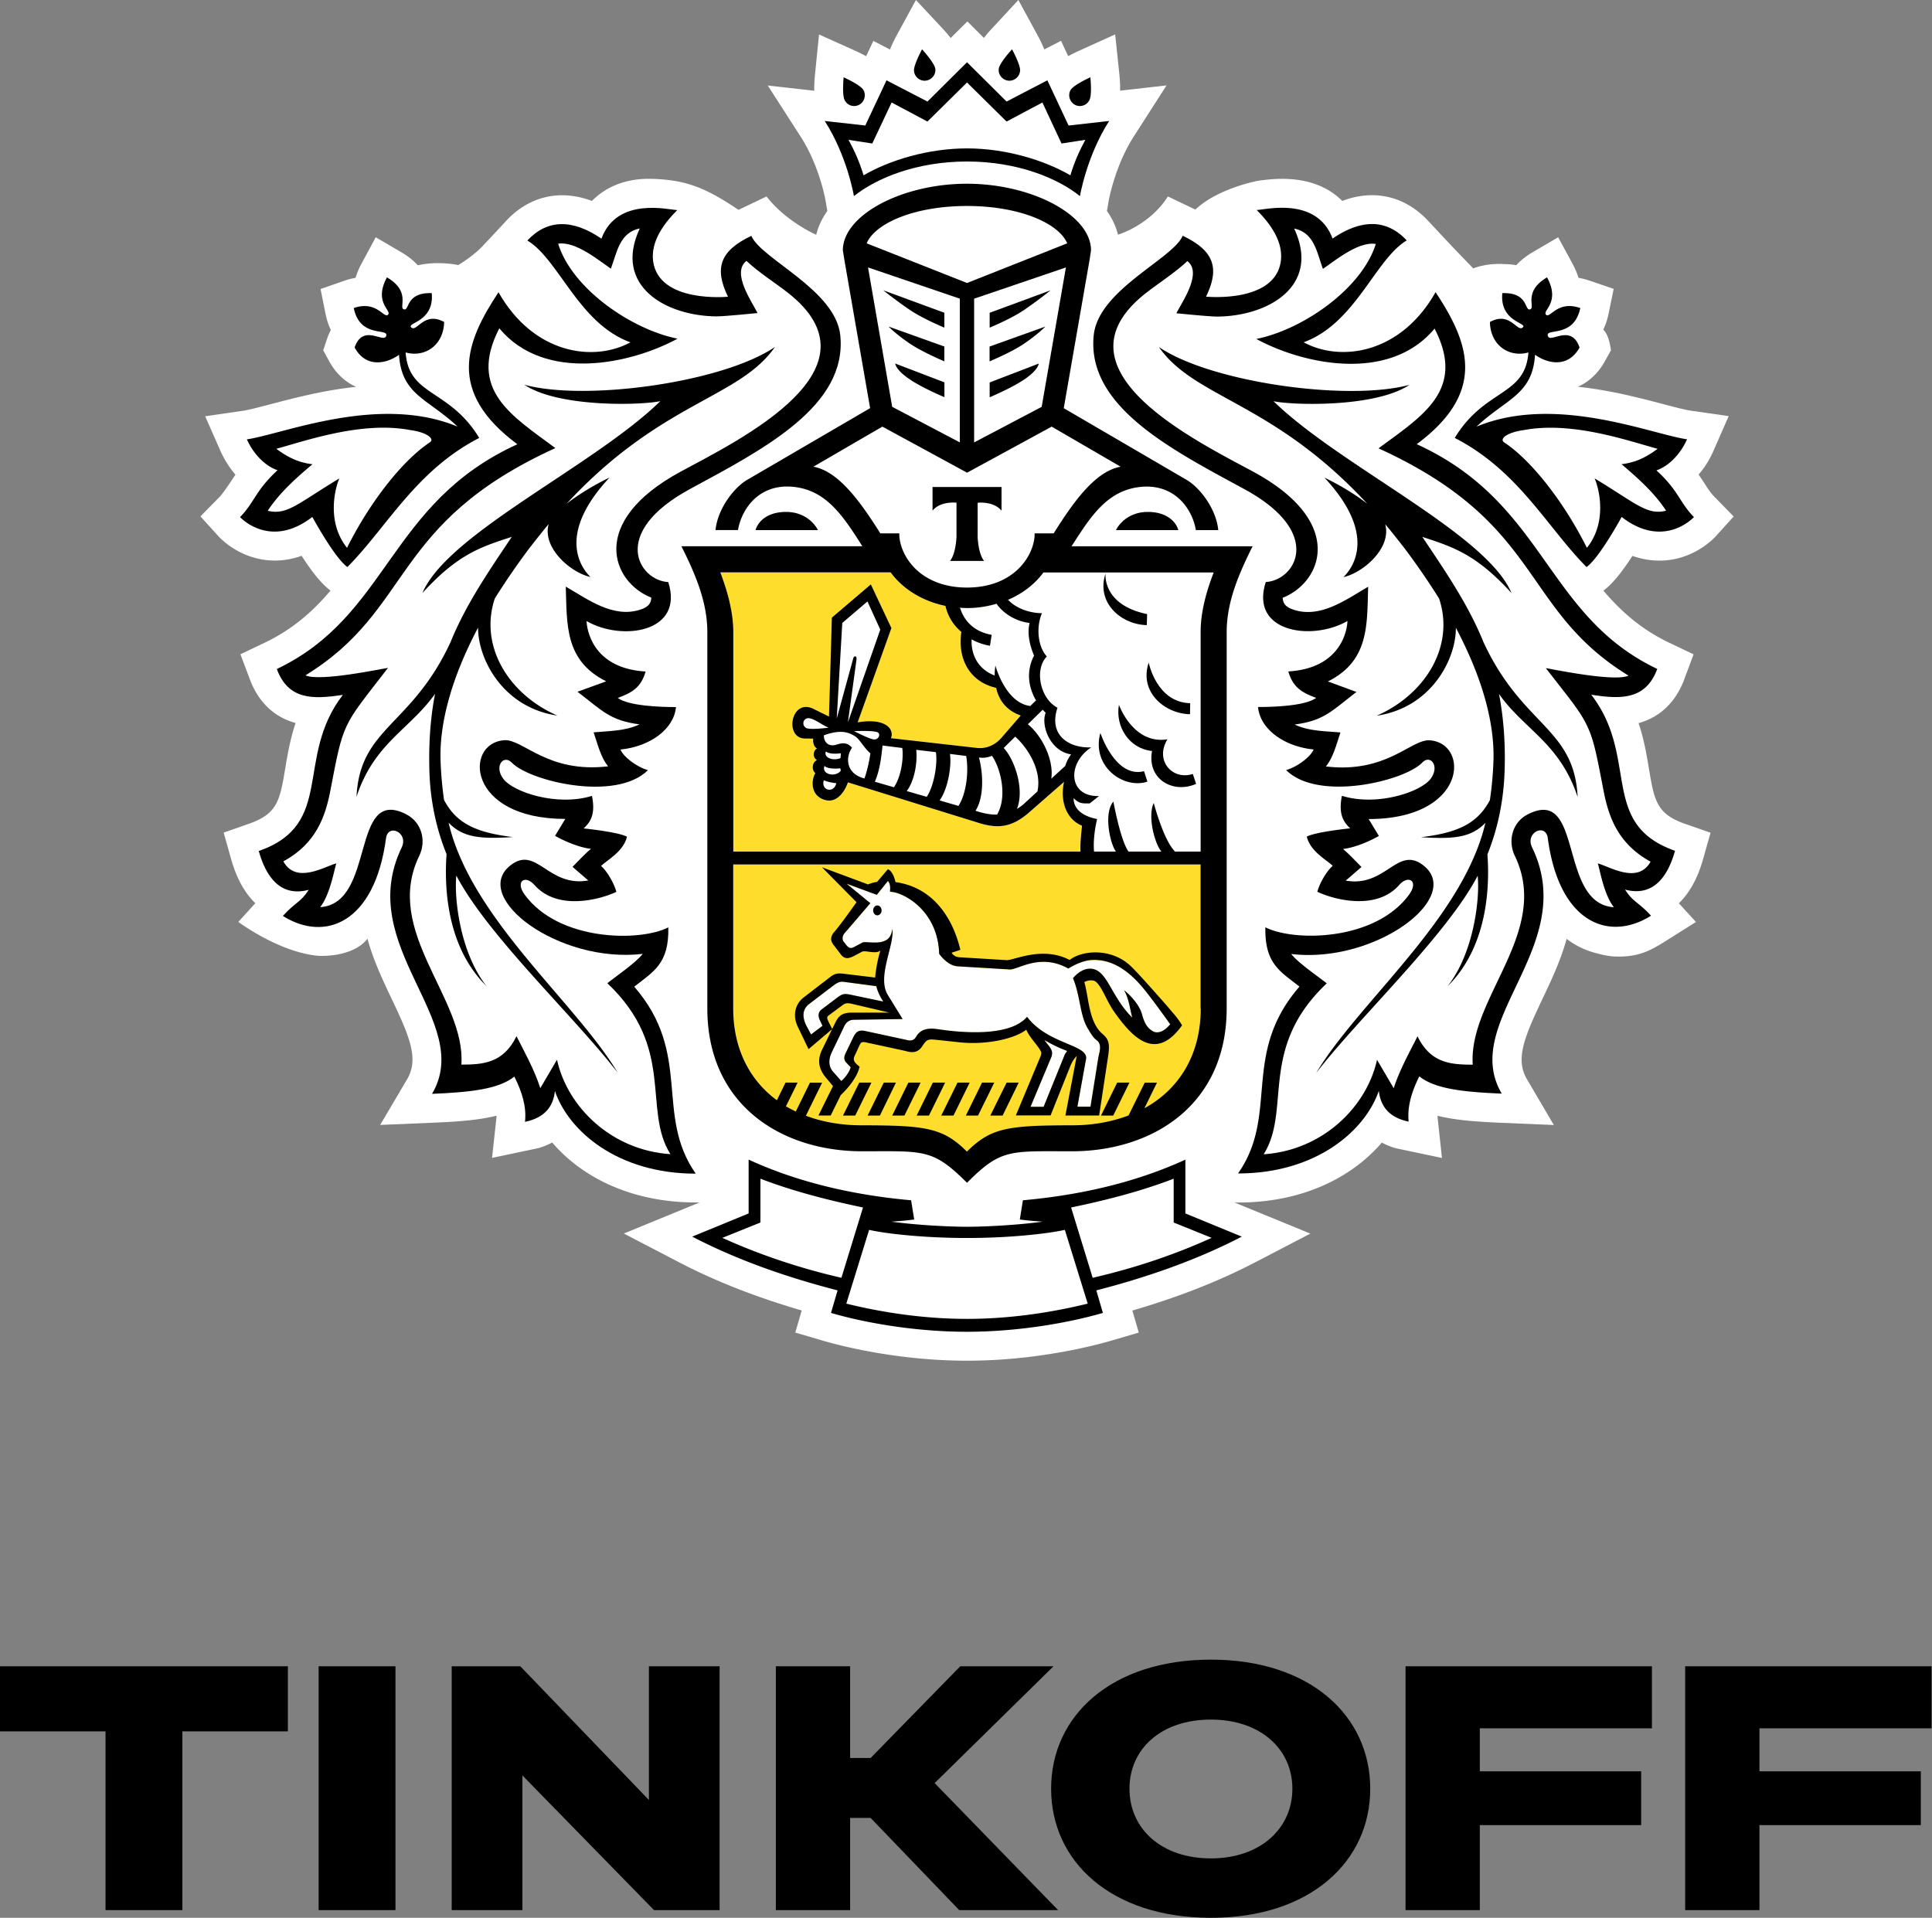 <svg xmlns="http://www.w3.org/2000/svg" width="685" height="680" fill="none"><rect width="100%" height="100%" fill="#808080" stroke="none"/><path fill="#fff" d="M607.917 176.201c-1.479-1.507-2.347-2.884-3.571-4.799a224 224 0 0 0-2.091-3.138 32.9 32.9 0 0 0 5.254-8.395l5.407-12.325-13.313-1.915c-2.244-.331-5.866-1.275-10.1-2.398-8.161-2.144-18.643-4.899-30.069-6.099 3.902-1.709 7.218-4.797 9.538-8.982l2.194-3.955s-.587-5.538-2.729-7.272c.817-1.711 1.454-3.599 1.888-5.666l1.81-8.829-8.519-2.909a23 23 0 0 0-3.953-.995c-.484-1.608-1.198-3.317-2.167-5.129l-5.05-9.263-9.105 5.333c-2.27 1.328-4.182 2.858-5.738 4.568a23.4 23.4 0 0 0-4.336-.383s-5.202-.587-10.941 1.505l-7.345-7.63-8.697-9.288c-8.136-8.702-19.153-11.278-30.374-6.991-4.285-4.287-10.968-7.835-21.347-7.835-3.52 0-6.607.434-8.417.664 0 0-14.282 2.603-22.316 10.233l-9.742-4.645c-6.529 10.284-17.7 13.55-17.7 13.55a24.6 24.6 0 0 0-3.927-8.395l.638-3.624c0-.102 2.192-12.376 8.875-22.788l11.629-18.117-16.475 1.863c.051-1.633-.025-3.572-.256-5.869l-1.479-14.086-12.905 5.843c-1.428.638-2.626 1.277-3.748 1.864l-2.551-5.436-5.916 3.062a48 48 0 0 0-2.398-5.027L361.066 0 351.4 10.437a39 39 0 0 0-2.551 3.01l-5.866-5.843-5.916 5.87a47 47 0 0 0-2.551-3.013L324.748 0l-6.835 12.554a47 47 0 0 0-2.372 5.002l-5.891-3.063-2.551 5.436c-1.122-.587-2.32-1.225-3.749-1.889l-12.955-5.817-1.429 14.136c-.23 2.272-.306 4.185-.255 5.819l-16.501-1.863 11.655 18.117c6.708 10.386 8.85 22.66 8.85 22.762l.612 3.624c-1.861 2.602-3.187 5.41-3.928 8.42 0 0-10.558-4.516-17.622-13.575l-9.947 4.747c-11.349-7.656-18.388-10.64-30.63-10.999-10.38-.28-17.062 3.548-21.347 7.835-11.247-4.262-22.239-1.685-30.349 7.017 0 0-5.33 5.792-8.697 9.289-3.367 3.52-8.34 6.43-8.34 6.43s-7.064-1.582-14.333.076c-1.555-1.71-3.494-3.24-5.789-4.593l-9.131-5.333-5.024 9.314c-.969 1.787-1.658 3.47-2.117 5.078-1.3.204-2.626.535-3.952.995l-8.468 2.96 1.76 8.778c.433 2.119 1.045 4.006 1.886 5.717a22.4 22.4 0 0 0-1.274 2.985l-1.428 4.261 2.167 3.955c2.296 4.16 5.586 7.273 9.513 8.983-11.451 1.2-21.907 3.955-30.094 6.099-4.208 1.097-7.83 2.066-10.074 2.398l-13.364 1.94 3.034 6.89 2.424 5.486a35 35 0 0 0 5.28 8.344c-.792 1.123-4.159 6.405-5.663 7.911l-6.758 6.864 6.478 7.145c.816.867 8.085 8.498 19.841 8.523q4.821 0 9.564-1.684c3.137 4.9 6.861 9.875 10.252 12.324-6.248 7.35-13.363 13.73-23.488 18.553l-8.467 4.031 3.646 9.671c2.373 5.844 6.989 12.249 15.915 14.699-1.913 5.716-2.831 11.125-3.647 15.948-1.912 11.458-2.729 16.204-12.803 19.751l-9.054 3.165 2.602 9.237c2.091 7.528 5.228 12.504 8.62 15.796l-6.019 6.634s14.282 10.718 28.283 12.019c.205.025 12.14.791 17.496-6.047 2.143 7.756 5.534 14.901 8.621 21.383 6.324 13.321 9.691 21.206 5.457 28.401l-9.564 16.23 18.797-.791c8.212-.332 15.838-.842 22.443-2.476 0 .358-.025.69-.051 1.022l-1.53 13.932 16.475-3.471a25.7 25.7 0 0 0 4.846-1.989c10.201 11.942 27.544 21.256 50.906 21.256h1.352l-26.856 11.023 19.561 10.182c12.88 6.711 27.188 12.325 43.51 17.097l-2.27 7.834 9.819 2.883c5.662 1.659 26.142 7.094 51.084 7.094s45.397-5.435 51.084-7.094l9.794-2.883-2.271-7.808c16.349-4.772 30.657-10.387 43.536-17.097l19.561-10.183-26.881-11.023h1.353c23.361 0 40.677-9.313 50.88-21.256a25.7 25.7 0 0 0 4.845 1.99l16.475 3.471-1.504-13.907a14 14 0 0 1-.051-1.047c6.58 1.633 14.231 2.118 22.418 2.475l18.796.791-9.514-16.204c-4.258-7.195-.867-15.08 5.434-28.4 3.085-6.482 6.477-13.628 8.62-21.384 3.621 2.755 7.523 4.414 11.4 5.282 0 0 3.01.892 5.891.969 8.314.255 12.472-2.117 18.184-5.716l10.38-6.533-6.07-6.634c3.393-3.266 6.529-8.242 8.621-15.745l2.627-9.262-9.079-3.165c-10.101-3.547-10.891-8.293-12.803-19.751-.816-4.823-1.71-10.258-3.648-15.948 8.927-2.475 13.517-8.881 15.889-14.699l3.622-9.696-8.468-4.032c-10.125-4.823-17.24-11.203-23.514-18.552 3.417-2.449 7.141-7.425 10.304-12.324a28.9 28.9 0 0 0 9.564 1.684c11.757 0 19.051-7.63 19.842-8.498l6.477-7.145z"/><path fill="#FFDD2D" fill-rule="evenodd" d="M259.991 301.953v-77.83c0-7.247-2.091-14.494-4.591-21.155h60.368c5.535 7.605 15.583 12.708 27.111 12.708 11.477 0 21.525-5.103 27.085-12.708h60.367c-2.551 6.686-4.616 13.908-4.616 21.155v77.83zm82.862 106.358c-8.442-8.395-14.461-9.314-37.21-9.314-27.187 0-45.652-15.949-45.652-41.441V306.52H425.69v51.036c0 25.492-18.44 41.441-45.678 41.441-22.724-.025-28.743.919-37.159 9.314" clip-rule="evenodd"/><path fill="#fff" d="M269.611 417.932v15.54l-13.491 5.436c11.4 5.18 25.555 10.334 42.183 14.136l7.651-24.931c-16.322-3.343-27.697-6.839-36.343-10.181m73.242 21.052c-15.941 0-29.356-1.658-34.711-2.883l-8.084 26.156c12.7 3.113 27.569 5.409 42.795 5.409 15.174 0 30.043-2.27 42.795-5.409l-8.11-26.156c-5.356 1.25-18.72 2.883-34.685 2.883m73.252-21.052c-8.671 3.342-20.021 6.813-36.343 10.207l7.676 24.931c16.655-3.802 30.758-8.957 42.158-14.137l-13.465-5.436v-15.565zM241.349 167.218c21.118-11.407 72.737-36.517 37.745-63.591-4.769-3.675-10.022-6.992-14.435-11.1-5.457 4.21 2.041 14.673 3.928 18.501 0 0-11.656 1.173-14.435 1.173-18.006-.076-36.879-10.743-27.315-31.182-7.167 1.479-8.034 8.37-10.226 14.264-4.591-3.114-12.574-9.8-18.72-8.855 4.998 16 26.039 30.417 42.361 33.684-16.501 8.982-47.105 15.667-63.198-3.675-11.298 21.869 4.437 31.004 19.868 42.462-58.736 26.819-50.064 56.904-88.6 80.585 4.998 2.348 27.288-2.373 29.278-2.654-8.366 10.845-12.268 15.439-14.716 20.72-2.347 4.951-3.392 10.54-5.713 22.584-1.811 9.518-5.127 19.011-16.705 25.314 4.54 8.216 14.614 1.786 18.822.689-.561.867-1.99 10.768-5.764 15.54 19.791-1.276 10.635-43.023 30.426-32.969 5.585 2.807 7.269 9.391 4.692 14.775-13.007 26.844 16.553 50.5 14.945 74.028 7.27-.051 14.794-.257 19.537-10.081 2.474 4.9 6.299 11.79 8.441 18.425l5.918-10.08c3.646 16.688 19.204 32.102 40.219 33.479-10.023-15.872 1.99-37.537-22.366-60.579 3.034-2.45 10.048-7.171 12.547-10.386-29.89 3.522-61.082-20.133-46.927-31.361 9.258-7.324 13.313 7.885 27.595 5.333l-5.585-4.823c1.963-1.939 4.208-4.465 6.528-6.379-6.069-.741-12.7-4.62-12.7-4.62l3.621-5.996c-35.016-.051-35.909-26.844-21.678-27.917 6.682-.484 15.328 11.841 36.879 9.264-2.755-3.317-3.851-8.344-5.153-12.044 5.204-.485 11.325-.434 16.247-2.833-10.533-1.352-13.186-4.9-21.959-11.535l10.176-3.724c-14.767-7.375-13.874-20.211-14.333-33.582 7.728 4.44 16.807 11.329 26.498 8.139 2.296-.765 3.775-1.837 3.826-4.236-13.823-5.537-22.698-26.844 10.431-44.757m-25.223 2.092c-18.49 19.776-10.483 31.617-6.759 35.266-6.886-1.481-17.163-10.259-14.818-18.756-2.192 2.628-4.437 5.487-6.732 8.421a262 262 0 0 0-12.344 17.938c-5.611 16.689 4.667 33.915 22.163 41.544-19.434-2.858-28.156-20.159-28.105-31.183-9.284 17.556-13.722 33.582-13.314 47.03.179 5.001.612 9.671 1.275 14.085 4.464 8.472 11.631 11.585 24.407 13.143-11.603.74-17.751.204-22.8-5.105 7.906 34.016 44.887 63.463 59.934 88.675-15.073-19.597-46.264-48.79-57.179-69.893-.842 7.63 1.198 27.176 10.685 39.195-13.976-13.754-15.072-34.576-14.154-46.774-3.544-8.778-5.789-18.577-6.095-29.728-.281-10.258.433-19.165 1.989-27.151-8.825 12.554-21.576 17.403-27.851 36.516 1.225-24.651 19.614-25.034 33.386-54.966 5.33-13.09 13.082-24.395 21.652-37.205-10.89 3.573-19.051 6.125-31.651 19.93 8.952-21.18 60.674-44.989 84.368-68.031-7.116 1.505-36.165 2.246-48.228-5.818 21.857 5.92 70.492-.842 88.855-13.397-12.675 18.246-40.27 19.292-73.859 55.578 4.284-3.419 9.998-6.864 15.175-9.314m352.389 110.823c-2.32-12.043-3.341-17.632-5.687-22.583-2.423-5.282-6.35-9.875-14.741-20.72 1.989.28 24.331 5.001 29.304 2.654-38.536-23.681-29.865-53.766-88.626-80.585 15.43-11.458 31.166-20.593 19.867-42.488-16.092 19.368-46.697 12.683-63.198 3.675 16.348-3.266 37.363-17.659 42.362-33.683-6.173-.945-14.155 5.741-18.745 8.829-2.194-5.896-3.036-12.785-10.202-14.29 9.564 20.464-9.334 31.131-27.365 31.208-2.755 0-14.384-1.175-14.384-1.175 1.861-3.826 9.36-14.289 3.875-18.5-4.411 4.134-9.614 7.426-14.409 11.101-35.016 27.074 16.654 52.209 37.772 63.59 33.078 17.914 24.279 39.221 10.431 44.682.051 2.399 1.53 3.47 3.851 4.236 9.64 3.215 18.771-3.675 26.447-8.141-.434 13.372.484 26.233-14.282 33.582l10.15 3.726c-8.773 6.635-11.4 10.182-21.933 11.534 4.897 2.398 11.069 2.347 16.246 2.833-1.326 3.699-2.473 8.727-5.177 12.043 21.576 2.552 30.248-9.747 36.878-9.262 14.18 1.072 13.339 27.865-21.704 27.916l3.622 5.997s-6.631 3.879-12.727 4.618c2.322 1.889 4.591 4.44 6.555 6.38l-5.585 4.823c14.257 2.552 18.337-12.657 27.594-5.333 14.155 11.227-17.01 34.883-46.926 31.361 2.525 3.216 9.538 7.962 12.573 10.412-24.381 23.017-12.395 44.707-22.367 60.604 20.965-1.403 36.522-16.816 40.22-33.505l5.917 10.08c2.117-6.634 5.993-13.525 8.416-18.424 4.718 9.824 12.293 10.028 19.587 10.079-1.658-23.527 27.876-47.182 14.919-74.027-2.6-5.358-.918-11.942 4.668-14.775 19.842-10.054 10.635 31.694 30.452 32.969-3.801-4.771-5.203-14.672-5.739-15.539 4.183 1.097 14.232 7.527 18.771-.716-11.502-6.174-14.817-15.667-16.68-25.186m-37.057-34.143c1.557 8.013 2.347 16.893 1.99 27.152-.331 11.151-2.551 20.95-6.096 29.728.892 12.198-.178 33.021-14.155 46.774 9.462-12.044 11.529-31.566 10.687-39.195-10.967 21.104-42.132 50.295-57.231 69.893 15.072-25.212 52.053-54.685 59.985-88.674-5.101 5.282-11.196 5.844-22.826 5.103 12.752-1.556 19.919-4.67 24.381-13.142.664-4.389 1.098-9.084 1.276-14.085.434-13.448-4.029-29.473-13.313-47.029.077 11.023-8.646 28.325-28.105 31.182 17.445-7.656 27.748-24.88 22.163-41.543a232 232 0 0 0-12.344-17.939c-2.296-2.935-4.54-5.792-6.758-8.421 2.346 8.497-7.932 17.276-14.819 18.756 3.75-3.649 11.733-15.489-6.732-35.266 5.177 2.45 10.89 5.895 15.2 9.263-33.589-36.286-61.158-37.307-73.885-55.578 18.388 12.555 67.025 19.343 88.855 13.398-12.037 8.062-41.111 7.323-48.227 5.817 23.693 23.043 75.466 46.851 84.392 68.031-12.599-13.805-20.785-16.357-31.625-19.93 8.595 12.836 16.297 24.115 21.628 37.205 13.797 29.933 32.211 30.29 33.409 54.966-6.273-19.063-19-23.911-27.85-36.466"/><path fill="#fff" d="M369.939 202.941c-5.535 7.604-15.608 12.708-27.06 12.708-2.678 0-5.254-.306-7.702-.766.689 3.139 2.295 6.38 5.636 9.161-1.351 9.111 2.577 17.634 12.345 19.853 1.045 4.645 3.901 8.141 8.748 9.799l-6.811 7.86c-2.627 3.011-6.044 3.98-8.798 3.623l-30.4-3.445c1.325-3.367-2.194-7.272-11.835-5.613l11.937-33.429-7.27-15.49-13.797 11.79-1.02 35.061-5.942-2.883c-7.652-3.317-9.922 10.641-2.627 10.692l2.933.025c-.204 1.43.255 3.012 1.402 3.522-1.377.561-1.785 3.139-.076 4.057-1.734.842-1.989 3.496-.587 4.644-1.505 2.578-1.786 8.166 3.546 9.569 4.386 1.149 7.14-3.546 8.033-6.277l47.309 14.647c6.657 1.915 11.452.843 17.011-4.032l12.345-10.793c-1.557 7.069.968 13.422 6.35 15.541 0 0-.842 6.481-.51 9.16l16.552.026h26.064v-77.83c0-7.247 2.067-14.494 4.617-21.18zm-70.845 130.961.918 1.148c1.275 1.581 2.04 1.199 3.494.357l2.142-1.148c1.352-1.022 10.151 2.347 10.635-4.976.97 5.461-5.534 16.969-1.606 23.399l5.279 8.651-17.241.255c-1.887 0-2.881 1.148-3.391 2.169l-4.515 9.365c-1.174 2.475-1.097 5.027.383 6.736l3.06 3.446s2.5-2.118 3.315-4.9l-1.351-1.403c-1.122-1.071-1.122-2.093-.51-3.419l2.779-5.767c1.072-2.272 2.169-2.756 4.617-2.17l13.95 3.012c1.021.255 2.679.74 3.673-.97 1.709-3.037 4.718-3.241 7.779-2.756 7.65 1.148 25.325 2.986 31.625-4.389 7.395 9.824 21.856 9.824 20.913 14.978l-3.061 16.893h4.59l2.806-17.275c.306-2.016 1.556-4.772-.612-6.328-.892-.689-1.3-1.046-3.316-4.517-2.626-4.593-2.498-11.483-5.024-17.428 2.398-2.833 4.999-3.803 7.269-3.267 5.101 1.25 6.478 10.054 13.721 17.225-.815-3.19-1.173-6.686-2.882-9.722 0 0 5.024 3.904 6.325 8.472.817 2.857 1.658 4.95 4.233 6.276 1.71.613 3.75-.204 5.791-2.653 0 0-4.77-6.788-8.264-11.228-4.795-6.099-11.197-12.223-19.918-11.509-2.755.23-5.408 1.481-7.932 2.986-9.921-5.563-17.623.332-20.684.332l-18.567-1.097c-3.646-.23-6.529-4.466-6.529-4.466-.459-15.719-13.083-21.972-17.444-21.972 0 0 .408-2.831-.74-3.826l-3.877 4.873-10.762-3.929 8.442 6.914-9.156 10.642c-.943 1.046-.816 2.423-.357 2.986"/><path fill="#fff" d="M286.923 355.975c-2.6 2.016-2.473 4.823-.917 7.962l1.555 2.908 4.055-3.087-.918-1.991c-.663-1.403-.637-2.831.51-3.725l5.815-4.389c1.633-1.199 2.143-1.327 3.877-1.072l12.267 2.578s-1.861-2.705-2.474-5.462l-11.553-1.53c-1.632-.204-2.627.484-4.055 1.581zm78.453 36.438h4.642l7.447-18.347c.255-.639.612-.919.893-1.455-3.342-1.327-5.305-2.245-8.085-3.853 1.861 2.501 3.315 3.572 2.55 5.895zm3.951-248.162 8.594-49.428-32.567 11.075v50.959zM350.862 110.9l21.601-7.962s-4.208 3.42-9.232 6.864c-4.463 3.088-12.369 6.38-12.369 6.38zm0 11.967 19.765-7.068s-2.372 2.5-7.371 5.945c-4.463 3.063-12.368 6.355-12.368 6.355v-5.232zm0 12.708 17.393-6.685s0 2.117-5.024 5.537c-4.463 3.088-12.369 6.38-12.369 6.38z"/><path fill="#fff" d="m311.384 187.964.714 1.148h6.708l.076 1.174c.077 1.123.332 2.271.714 3.445 1.046 3.189 3.112 6.532 6.427 9.238 3.851 3.112 9.411 5.358 16.807 5.358 16.042 0 23.285-10.385 23.974-18.041l.051-1.174h6.732l.715-1.148c6.325-9.901 14.053-20.9 23.03-22.481l-24.484-14.213-30.018 16.33-30.044-16.33-24.458 14.213c8.978 1.556 16.706 12.58 23.056 22.481"/><path fill="#fff" d="M340.309 156.857v-50.959l-32.517-11.075 8.543 49.428zm-5.483-15.999s-7.907-3.318-12.37-6.38c-5.024-3.42-5.024-5.563-5.024-5.563l17.419 6.685v5.258zm0-29.958v5.282s-7.907-3.292-12.37-6.38a161 161 0 0 1-9.283-6.864zm0 11.967v5.257s-7.907-3.292-12.37-6.354c-5.05-3.445-7.395-5.945-7.395-5.945zm8.026-49.835c-18.593 0-32.543 6.1-35.579 13.244l35.579 14.061 35.527-14.06c-3.01-7.145-16.935-13.245-35.527-13.245m.005-20.415c13.696 0 27.416 4.16 36.648 9.543 1.506-4.976 3.112-8.523 5.306-12.58l-8.416 1.302-6.811-14.546-12.725 6.763-14.002-13.856-14.027 13.856-12.701-6.763-6.861 14.546-8.416-1.301c2.193 4.056 3.774 7.603 5.331 12.58 9.258-5.385 22.928-9.544 36.674-9.544M574.939 164.64c4.59-.587 8.289-2.119 12.803-5.486-9.717-2.578-30.07-9.953-47.437-6.635-5.739.765-8.926 3.088-6.887 4.414 9.335 6.2 20.863 20.568 29.253 37.333 7.371-9.161 4.285-21.18 2.729-24.625 14.69 8.855 18.542 13.167 25.352 11.483-3.648-5.589-8.774-10.616-15.813-16.484m-451.902 29.6c8.391-16.765 19.918-31.131 29.278-37.332 2.092-1.327-1.148-3.65-6.835-4.415-17.394-3.292-37.796 4.057-47.513 6.635 4.565 3.368 8.186 4.899 12.828 5.486-7.064 5.894-12.191 10.896-15.838 16.485 6.861 1.684 10.686-2.629 25.35-11.483-1.504 3.47-4.616 15.464 2.73 24.624"/><path fill="#000" fill-rule="evenodd" d="M224.873 349.85c6.758-5.36 12.368-8.038 12.088-21.027-10.151 5.205-38.944 4.925-50.982-11.662-3.392-4.721.23-7.094 3.519-3.368 8.238 9.339 23.489 5.103 29.049 2.424-.892-3.215-3.366-7.4-5.432-9.186 2.092-2.042 7.983-5.104 9.181-10.361-3.136-1.709-15.353-2.935-15.353-2.935 1.964-1.888 4.412-4.516 2.934-11.533-12.472 3.828-27.902-1.379-31.396-5.997-3.443-4.542.077-8.804 2.983-5.792 6.224 6.532 36.879 14.009 48.28 2.654-4.234-1.175-8.901-4.952-9.743-7.299 10.559-1.071 18.975-7.298 19.664-15.056-5.841 0-16.859-.433-20.633-3.241 5.05-1.862 8.263-3.699 9.87-9.364-19.306-1.174-20.837-15.515-20.939-17.888 12.574 7.247 34.711 4.032 28.972-13.831-10.456-.561-20.989-17.479 7.754-33.02 26.142-14.162 55.853-29.422 53.226-54.557-1.709-16.077-28.156-27.05-31.522-35.19-11.044 5.257-13.262 11.356-8.289 21.589 0 0-24.611 2.449-26.55-12.708-.841-6.788 3.698-13.141 8.57-18.015-2.755 0-21.297-4.977-26.882 10.13-10.38-7.094-19.28-6.839-26.268.663 11.17 6.635 18.082 29.397 36.547 36.109-13.135 7.118-34.38 4.133-46.775-17.762-11.731 17.685-18.49 35.19 6.683 53.894-45.78 20.848-45.448 60.708-85.285 79.693 4.029 10.845 12.547 10.845 23.413 9.16-17.216 22.379-2.551 45.805-29.815 55.374 2.55 9.135 7.677 16.434 17.726 13.755-2.857 4.465-4.744 4.363-9.182 9.263 14.894 9.39 32.569 2.602 36.573-27.535.714-5.384 8.11-2.015 5.559 3.267-16.986 35.138 25.964 61.575 10.763 87.348 13.389-.562 23.616-1.608 29.177-6.125 2.728 5.41 4.387 10.769 3.775 16.051 7.395-1.505 10.099-5.869 10.609-10.922 4.846 14.163 22.188 29.295 49.937 29.295-14.717-21.027-1.021-42.335-21.806-66.295m-27.392 25.9-5.916 10.079c-2.118-6.634-5.969-13.524-8.442-18.423-4.769 9.824-12.293 10.028-19.536 10.079 1.606-23.527-27.952-47.182-14.946-74.027 2.602-5.359.893-11.942-4.693-14.775-19.816-10.054-10.635 31.694-30.425 32.969 3.775-4.771 5.202-14.673 5.763-15.54-4.208 1.098-14.282 7.528-18.821-.689 11.579-6.303 14.894-15.796 16.705-25.314 2.295-12.045 3.366-17.633 5.687-22.583 2.448-5.282 6.35-9.876 14.716-20.721-1.989.281-24.254 5.002-29.278 2.655 38.536-23.681 29.864-53.767 88.6-80.587-15.405-11.456-31.141-20.592-19.867-42.461 16.092 19.343 46.672 12.657 63.198 3.674-16.322-3.265-37.364-17.658-42.337-33.683 6.146-.944 14.129 5.742 18.695 8.854 2.218-5.919 3.086-12.784 10.252-14.264-9.564 20.44 9.309 31.106 27.315 31.183 2.805 0 14.435-1.174 14.435-1.174-1.862-3.828-9.386-14.29-3.928-18.5 4.412 4.134 9.666 7.426 14.435 11.1 35.017 27.1-16.628 52.21-37.746 63.616-33.129 17.914-24.253 39.247-10.43 44.682-.051 2.399-1.53 3.471-3.826 4.236-9.691 3.215-18.771-3.7-26.498-8.14.459 13.371-.46 26.232 14.333 33.581l-10.177 3.7c8.748 6.661 11.427 10.182 21.959 11.56-4.922 2.398-11.017 2.347-16.245 2.832 1.326 3.7 2.397 8.727 5.152 12.045-21.551 2.552-30.197-9.748-36.879-9.263-14.231 1.071-13.339 27.866 21.679 27.917l-3.622 5.996s6.63 3.879 12.727 4.619c-2.322 1.889-4.566 4.44-6.53 6.38l5.585 4.822c-14.307 2.552-18.337-12.656-27.621-5.334-14.154 11.229 17.037 34.884 46.927 31.362-2.498 3.216-9.538 7.962-12.547 10.411 24.356 23.018 12.343 44.708 22.367 60.606-21.015-1.379-36.572-16.816-40.22-33.48" clip-rule="evenodd"/><path fill="#000" fill-rule="evenodd" d="M159.05 291.695c5.075 5.283 11.197 5.844 22.8 5.103-12.777-1.556-19.943-4.669-24.406-13.141a130 130 0 0 1-1.25-14.086c-.408-13.447 4.03-29.473 13.313-47.029-.051 10.999 8.645 28.3 28.105 31.182-17.495-7.655-27.773-24.88-22.163-41.543a256 256 0 0 1 12.344-17.939c2.295-2.933 4.539-5.792 6.733-8.421-2.347 8.498 7.932 17.276 14.818 18.757-3.724-3.65-11.732-15.464 6.759-35.241-5.153 2.45-10.866 5.895-15.201 9.264 33.564-36.287 61.183-37.308 73.859-55.579-18.363 12.555-66.998 19.343-88.855 13.398 12.063 8.063 41.112 7.323 48.227 5.817-23.667 23.042-75.389 46.851-84.366 68.031 12.599-13.831 20.76-16.357 31.675-19.904-8.594 12.835-16.321 24.114-21.653 37.205-13.772 29.907-32.185 30.289-33.384 54.94 6.275-19.113 19.026-23.962 27.85-36.517-1.555 8.013-2.295 16.893-2.014 27.152.306 11.152 2.55 20.95 6.095 29.728-.892 12.198.178 33.02 14.155 46.774-9.488-12.019-11.528-31.566-10.686-39.195 10.941 21.103 42.132 50.296 57.205 69.893-15.073-25.186-52.028-54.634-59.96-88.649m345.246-101.333c10.839 3.573 19.026 6.099 31.624 19.929-8.926-21.18-60.724-44.987-84.392-68.03 7.116 1.48 36.19 2.246 48.229-5.818-21.832 5.945-70.468-.842-88.857-13.397 12.702 18.271 40.297 19.291 73.885 55.578-4.31-3.368-10.023-6.814-15.2-9.263 18.465 19.777 10.482 31.616 6.734 35.266 6.885-1.48 17.163-10.258 14.817-18.756 2.219 2.628 4.463 5.486 6.758 8.421a253 253 0 0 1 12.344 17.939c5.611 16.689-4.692 33.913-22.137 41.543 19.459-2.858 28.182-20.184 28.08-31.183 9.308 17.557 13.746 33.581 13.338 47.029-.178 5.003-.612 9.672-1.275 14.087-4.488 8.472-11.655 11.585-24.408 13.141 11.631.715 17.726.179 22.826-5.103-7.931 34.015-44.886 63.463-59.985 88.675 15.099-19.599 46.239-48.791 57.232-69.894.841 7.63-1.2 27.177-10.687 39.195 13.976-13.754 15.048-34.577 14.154-46.774 3.52-8.778 5.739-18.577 6.096-29.729.332-10.257-.459-19.163-1.989-27.15 8.849 12.555 21.576 17.403 27.875 36.516-1.198-24.676-19.612-25.058-33.41-54.965-5.355-13.167-13.058-24.447-21.652-37.257" clip-rule="evenodd"/><path fill="#000" fill-rule="evenodd" d="M564.179 246.322c10.839 1.709 19.358 1.709 23.413-9.135-39.837-18.986-39.505-58.819-85.285-79.693 25.172-18.679 18.389-36.21 6.682-53.894-12.369 21.895-33.69 24.88-46.774 17.761 18.414-6.711 25.377-29.474 36.547-36.108-6.988-7.502-15.914-7.757-26.295-.663-5.61-15.107-24.126-10.13-26.906-10.13 4.846 4.847 9.437 11.202 8.57 18.015-1.913 15.157-26.524 12.707-26.524 12.707 4.973-10.232 2.753-16.33-8.289-21.588-3.367 8.14-29.788 19.114-31.523 35.19-2.652 25.135 27.11 40.394 53.227 54.557 28.742 15.54 18.21 32.484 7.778 33.02-5.789 17.863 16.348 21.077 28.947 13.831-.051 2.373-1.658 16.714-20.964 17.888 1.632 5.664 4.82 7.502 9.87 9.365-3.775 2.832-14.792 3.241-20.607 3.241.688 7.757 9.13 14.009 19.689 15.055-.842 2.348-5.534 6.124-9.743 7.298 11.4 11.356 42.056 3.879 48.279-2.653 2.856-3.012 6.351 1.25 2.933 5.792-3.52 4.644-18.924 9.849-31.421 5.996-1.428 6.992.969 9.647 2.933 11.534 0 0-12.216 1.225-15.379 2.935 1.199 5.257 7.116 8.294 9.181 10.36-2.091 1.787-4.565 5.972-5.457 9.186 5.61 2.706 20.862 6.916 29.048-2.423 3.316-3.7 6.938-1.353 3.545 3.368-12.037 16.586-40.831 16.842-51.007 11.661-.281 12.989 5.33 15.668 12.089 21.027-20.812 23.962-7.065 45.269-21.781 66.245 27.723 0 45.066-15.133 49.912-29.295.561 5.027 3.213 9.416 10.583 10.922-.56-5.283 1.071-10.641 3.775-16.051 5.611 4.517 15.838 5.563 29.227 6.124-15.174-25.773 27.774-52.209 10.738-87.347-2.525-5.283 4.871-8.65 5.585-3.266 3.979 30.136 21.678 36.924 36.598 27.533-4.488-4.899-6.351-4.797-9.207-9.263 10.049 2.68 15.15-4.619 17.725-13.754-27.135-9.543-12.471-32.969-29.712-55.348m2.296 59.814c.536.867 1.938 10.769 5.738 15.54-19.816-1.276-10.635-43.024-30.452-32.969-5.585 2.806-7.242 9.391-4.667 14.774 12.956 26.846-16.577 50.5-14.919 74.028-7.294-.051-14.869-.255-19.587-10.08-2.424 4.9-6.325 11.79-8.442 18.425l-5.917-10.081c-3.673 16.689-19.23 32.102-40.194 33.505 9.972-15.871-2.015-37.562 22.367-60.604-3.061-2.45-10.074-7.196-12.599-10.411 29.916 3.521 61.081-20.134 46.927-31.362-9.258-7.324-13.339 7.885-27.596 5.333l5.587-4.823c-1.965-1.939-4.234-4.465-6.556-6.379 6.097-.74 12.727-4.618 12.727-4.618l-3.622-5.998c35.018-.051 35.859-26.844 21.704-27.916-6.657-.484-15.327 11.84-36.878 9.263 2.729-3.317 3.851-8.344 5.177-12.044-5.203-.485-11.349-.434-16.245-2.833 10.532-1.352 13.184-4.899 21.932-11.533l-10.15-3.726c14.766-7.375 13.823-20.211 14.282-33.582-7.703 4.44-16.832 11.33-26.448 8.141-2.295-.766-3.799-1.838-3.85-4.236 13.848-5.462 22.672-26.769-10.432-44.683-21.091-11.406-72.762-36.515-37.771-63.59 4.795-3.675 9.997-6.992 14.384-11.1 5.484 4.21-2.014 14.673-3.876 18.5 0 0 11.63 1.174 14.384 1.174 18.032-.077 36.93-10.743 27.365-31.208 7.167 1.48 8.009 8.395 10.202 14.29 4.591-3.114 12.548-9.773 18.746-8.83-5.024 16-26.015 30.418-42.362 33.684 16.5 8.982 47.105 15.668 63.198-3.675 11.273 21.869-4.438 31.004-19.867 42.462 58.761 26.794 50.064 56.905 88.625 80.585-4.973 2.348-27.314-2.372-29.303-2.653 8.415 10.845 12.343 15.438 14.741 20.721 2.346 4.95 3.367 10.513 5.687 22.583 1.836 9.518 5.177 19.01 16.705 25.313-4.514 8.141-14.562 1.71-18.745.613m-279.806 65.863 8.391-7.119-1.275-2.552c-.919-1.837-.434-1.939.536-2.654l4.438-3.291c1.019-.843 2.09-.741 3.34-.434l13.287 3.113h-14.027c-3.239.204-4.182 1.455-5.355 3.853l-.969 1.965-3.596 7.4c-1.224 2.552-1.862 5.946 1.351 9.774l2.551 3.036-5.152 10.437h4.336l3.57-7.247c.281-.256 5.56-5.078 6.682-10.054-1.53-1.25-2.602-2.119-1.759-3.853l1.606-3.471c.536-1.148.714-1.607 2.244-1.327l13.925 3.011c1.735.486 4.285 1.251 6.147-1.556 1.913-2.91 2.168-2.603 6.605-2.169l7.116.765c9.717.919 19.434-1.506 23.209-4.516 1.326 3.01 3.952 5.333 5.177 7.681.459.867-.306 2.092-.892 3.623l-7.983 19.087h12.317l6.963-17.403c.638-1.659 1.581-2.986 2.295-3.649l-4.003 21.078h11.961l3.162-20.848c.689-4.644.281-6.124-1.938-8.038-4.974-4.211-4.872-13.04-6.478-18.399.841-.484 1.836-.739 3.01-.586 2.601.229 4.565 6.889 7.625 11.176 6.121 8.599 14.46 18.093 24.024 4.721a28 28 0 0 0-3.085-4.236l-2.678-3.138c-1.556-1.736-8.952-10.208-12.038-13.245-7.014-7.068-17.776-5.996-22.061-2.551-9.717-5.103-19.969.255-22.392.051l-16.731-1.021c-.765-.051-1.912-.306-2.728-1.608l3.111-1.02c-2.907-12.121-10.227-22.252-23.004-24.013 0 0-.741-3.828-2.704-4.568l-3.826 4.492a13.6 13.6 0 0 0-3.213.893l-16.322-6.073 12.242 12.376s-6.351 9.008-8.162 10.845c-1.198 1.684-1.096 2.985.255 4.594l2.372 3.112c1.225 1.608 2.576 1.557 4.539.562l2.679-1.404c1.173-.969 5.1.944 6.783-.587-1.071 3.522-1.606 6.916-1.861 9.595l-10.992-1.327c-2.398-.332-3.494 0-4.948 1.148l-9.385 7.222c-3.061 2.348-4.004 6.405-2.117 10.36zm90.793 2.067-7.446 18.373h-4.642l7.448-17.786c.765-2.297-.69-3.368-2.551-5.868 2.755 1.556 4.744 2.576 8.085 3.853-.281.51-.638.791-.894 1.428m-71.818-39.782-2.116 1.123c-1.48.842-2.22 1.225-3.495-.357l-.917-1.175c-.459-.561-.612-1.913.331-2.985l9.13-10.641-8.416-6.916 10.711 3.956 3.928-4.9c1.147.97.739 3.803.739 3.803 4.336 0 16.961 6.278 17.445 21.996 0 0 2.857 4.21 6.503 4.44l18.593 1.123c3.086 0 10.789-5.869 20.684-.331 2.499-1.506 5.177-2.705 7.932-3.012 8.721-.637 15.149 5.435 19.918 11.56 3.493 4.44 8.289 11.227 8.289 11.227-2.066 2.451-4.081 3.267-5.79 2.655-2.575-1.327-3.417-3.394-4.234-6.278-1.3-4.568-6.324-8.472-6.324-8.472 1.708 3.062 2.065 6.533 2.882 9.723-7.269-7.197-8.646-15.975-13.721-17.199-2.245-.561-4.871.408-7.295 3.214 2.551 5.947 2.424 12.836 5.05 17.455 1.99 3.445 2.423 3.751 3.316 4.517 2.142 1.531.943 4.313.612 6.328l-2.755 17.275h-4.642l3.061-16.892c.943-5.155-13.517-5.155-20.913-14.979-6.3 7.374-23.973 5.537-31.625 4.389-3.086-.459-6.095-.255-7.779 2.781-.994 1.71-2.651 1.2-3.672.945l-13.951-3.011c-2.448-.562-3.519-.077-4.591 2.168l-2.779 5.768c-.612 1.352-.586 2.347.535 3.445l1.326 1.403c-.79 2.756-3.314 4.874-3.314 4.874l-3.036-3.42c-1.479-1.735-1.555-4.236-.382-6.685l4.514-9.442c.535-1.046 1.504-2.169 3.391-2.169l17.241-.255-5.279-8.599c-3.928-6.457 2.602-17.965 1.606-23.401-.535 7.273-9.334 3.956-10.711 4.951m-18.72 21.691 8.162-6.227c1.453-1.097 2.422-1.812 4.081-1.608l11.527 1.531c.637 2.756 2.474 5.461 2.474 5.461l-12.268-2.577c-1.733-.204-2.243-.128-3.876 1.046l-5.815 4.389c-1.147.893-1.198 2.323-.535 3.726l.943 2.015-4.055 3.063-1.556-2.91c-1.581-3.087-1.682-5.919.918-7.909m35.556-221.52c4.463 3.087 12.369 6.379 12.369 6.379v-5.257l-17.419-6.66s0 2.144 5.05 5.538m12.34-6.331v-5.256l-19.765-7.069s2.346 2.501 7.396 5.946c4.463 3.062 12.369 6.379 12.369 6.379m.005-11.943v-5.282l-21.653-7.962s4.234 3.42 9.284 6.865c4.463 3.087 12.369 6.379 12.369 6.379" clip-rule="evenodd"/><path fill="#000" fill-rule="evenodd" d="M395.647 187.964h22.138c-.918-3.216-4.362-6.457-10.814-6.457-6.12 0-9.793 3.522-11.324 6.457m-23.157-85.027-21.601 7.962v5.282s7.905-3.292 12.369-6.379c5.024-3.445 9.232-6.865 9.232-6.865m-4.208 25.98-17.393 6.686v5.256s7.905-3.318 12.369-6.379c5.024-3.419 5.024-5.563 5.024-5.563m2.346-13.118-19.766 7.069v5.256s7.931-3.292 12.369-6.353c5.05-3.471 7.397-5.972 7.397-5.972m-91.939 65.708c-6.452 0-9.895 3.241-10.813 6.457h22.163c-1.582-2.935-5.203-6.457-11.35-6.457" clip-rule="evenodd"/><path fill="#000" fill-rule="evenodd" d="M386.826 88.751c0-12.453-20.914-23.605-43.995-23.605s-43.993 11.152-43.993 23.605l.484 3.062 9.181 52.898-43.612 25.441c-4.641 2.731-10.456 10.234-11.195 17.787h7.957c1.326-7.553 7.268-15.923 18.414-15.413 10.074.536 16.041 6.659 21.958 15.413l1.531 2.296 2.193 3.445h-64.143c4.719 9.467 9.182 19.521 9.182 30.417v133.434c0 34.321 26.346 50.678 54.884 50.678 22.036 0 25.02-.996 37.185 11.176 12.114-12.172 15.098-11.176 37.184-11.176 28.513 0 54.885-16.357 54.885-50.678V224.123c0-10.897 4.463-20.95 9.181-30.417h-64.193l2.219-3.445 1.53-2.296c5.891-8.754 11.885-14.878 21.959-15.414 11.094-.51 17.087 7.86 18.388 15.414h7.931c-.713-7.554-6.554-15.082-11.17-17.787l-43.611-25.441 9.207-52.898zm-79.062 6.072 32.543 11.076v50.959l-23.975-12.606zm8.008 108.12c4.284 5.869 11.222 10.207 19.434 11.891.689 3.088 2.372 6.481 5.636 9.212-1.352 9.11 2.55 17.607 12.344 19.853 1.02 4.645 3.902 8.141 8.722 9.799l-6.809 7.86c-2.602 3.011-5.993 3.98-8.799 3.623l-30.401-3.445c1.327-3.368-2.193-7.273-11.808-5.613l11.961-33.429-7.294-15.49-13.823 11.79-1.02 35.061-5.866-2.884c-7.727-3.316-9.972 10.642-2.627 10.693l2.907.025c-.178 1.429.256 3.012 1.378 3.496-1.378.587-1.786 3.19-.051 4.109-1.76.816-1.99 3.47-.586 4.618-1.531 2.577-1.761 8.166 3.569 9.569 4.362 1.148 7.091-3.547 7.983-6.277l47.284 14.647c6.708 1.915 11.452.842 17.012-4.032l12.344-10.793c-1.556 7.068.994 13.422 6.376 15.54 0 0-.765 6.354-.536 9.186H259.995v-77.829c0-7.248-2.091-14.494-4.591-21.18zm50.854 29.524c-2.601 4.976-2.346 10.693.714 15.872l-2.04 1.99c-8.875-1.097-12.369-14.34-12.369-14.34-.179 1.199-.281 2.347-.255 3.521-5.178-1.914-8.442-6.507-8.186-12.81 1.963 1.097 4.156 1.863 6.503 2.271l.612-3.879c-6.197-1.071-9.819-4.95-11.196-9.543-.306-.026-.561-.102-.843-.128 1.098.077 2.194.179 3.316.179 3.673 0 7.167-.561 10.431-1.531 2.576 3.675 7.142 6.303 11.732 6.813-.739 3.062-.382 6.864 1.581 11.585m13.135 35.01a13.4 13.4 0 0 0-2.066 4.083l-4.947 4.542c.994-7.246-3.877-15.794-8.315-19.291l5.254-5.154 1.045 1.072c-1.759 4.618 1.684 13.677 9.029 14.748m-23.897-2.27 4.081-4.007c4.131 3.624 9.589 11.713 7.881 19.419l-4.438 4.083c-.919.894-1.862 1.532-2.831 2.118 2.78-6.864-.765-17.428-4.693-21.613m-8.774 3.394h.128c1.479.229 3.061-.026 4.489-.613 3.111 4.44 5.534 14.545 1.81 20.848-2.116.051-4.182-.332-6.121-.893l-1.529-.459c3.137-4.874 2.702-13.499 1.223-18.883m-10.277-1.277 5.738.715c.918 4.772.306 13.015-2.729 17.71l-6.682-1.94c2.933-3.981 4.31-12.172 3.673-16.485m-11.962-1.454 6.963.816c.688 3.828-.612 11.968-3.239 15.847l-7.09-2.042c2.83-3.751 3.85-10.359 3.366-14.621m-28.182-1.863c-3.238 1.047-4.667-1.301-4.539-3.291 6.351-2.323 9.181-.818 11.043.357 1.709 1.071 3.137 4.134 5.432 6.047-.382 2.603-1.172 6.38-2.117 8.906-6.503-1.658-6.834-7.4-4.412-10.896-1.352-1.582-2.779-1.991-5.407-1.123m-4.539 12.682s1.938.817 4.386.996c-.28 1.352-1.326 2.628-2.983 2.271-1.378-.307-1.99-1.99-1.403-3.267m-6.402-18.628c-1.606-1.071-.892-3.419.893-3.419 1.964.051 4.565 2.271 7.141 3.368 0 0-6.759.919-8.034.051m6.606 13.525c1.403 1.353 5.611.842 5.611.842l.153.843c-1.837 2.449-6.937 1.352-5.764-1.685m5.662-2.781c-3.01 1.199-6.096-.435-5.153-2.374 1.404 1.276 5.306.638 5.306.638zm4.438-35.037-5.765 21.001 1.965-33.887 8.926-7.63 4.54 9.978-11.478 32.918 3.036-22.15c.28-1.582-.969-1.76-1.224-.23m.408 25.467s6.426-.306 8.237.383c1.327.562.433 2.807-1.301 2.552-1.81-.23-6.936-2.935-6.936-2.935m10.074 5.104 6.987.868c.536 3.828-.459 10.309-2.958 13.932l-6.759-1.964c1.786-4.262 2.22-8.268 2.73-12.836m112.803 93.217c0 16.229-7.499 28.554-19.969 35.393l4.463-9.084h-4.336l-5.739 11.636c-5.942 2.245-12.675 3.495-20.122 3.495-22.75 0-28.768.92-37.185 9.315-8.442-8.395-14.46-9.315-37.184-9.315-7.396 0-14.129-1.199-20.046-3.444h.153l5.738-11.687h-4.31l-5.024 10.232a41 41 0 0 1-3.495-1.837l4.132-8.395h-4.285l-3.059 6.251c-9.743-7.17-15.482-18.398-15.482-32.56v-51.037h165.699v51.037zm4.616-154.613c-2.576 6.686-4.642 13.932-4.642 21.18v77.829h-9.054c-4.106-3.98-7.575-17.25-7.575-17.25-2.243 4.773.332 14.444 2.73 17.25h-11.656c-2.881-3.903-5.381-17.735-5.381-17.735-3.493 3.981-1.275 14.724.892 17.735h-7.752c-.485-5.537 1.096-11.559 1.096-11.559-4.055-.74-8.365-2.884-8.34-7.375 2.041 1.913 2.883 1.888 5.714 1.837l3.289-2.602c-10.915.357-11.425-11.637-2.754-17.25-8.646.28-15.099-4.874-11.961-14.061-6.146-3.189-8.315-13.601-3.775-18.169-3.289-3.572-3.826-10.589-1.734-15.362-4.361 0-9.258-1.735-11.987-4.721-.204.103-.459.179-.689.256 5.458-2.22 10.074-5.691 13.186-9.978h60.393zm-33.002-37.46c-8.977 1.557-16.705 12.554-23.03 22.482l-.714 1.148h-6.759l-.025 1.173c-.689 7.656-7.957 18.041-23.974 18.041-7.395 0-12.981-2.271-16.806-5.359-3.316-2.705-5.408-6.047-6.428-9.237a15.4 15.4 0 0 1-.714-3.445l-.051-1.173h-6.707l-.715-1.148c-6.35-9.902-14.078-20.9-23.03-22.482l24.459-14.213 30.043 16.331 29.993-16.331zm-28.003-21.231-23.948 12.606v-50.959l32.543-11.076zm-26.473-43.916-35.577-14.06c3.008-7.145 16.959-13.245 35.577-13.245 18.592 0 32.517 6.1 35.527 13.244z" clip-rule="evenodd"/><path fill="#000" fill-rule="evenodd" d="m421.917 253.238.076-3.905c-11.961-.28-14.715-14.392-14.715-14.392-3.495 10.386 5.636 18.144 14.639 18.297m-15.098 23.91-1.198-3.7c-10.201 2.602-15.481-13.575-15.481-13.575-3.264 11.763 8.11 20.082 16.679 17.275m7.091-15.004c-12.191 1.94-17.189-12.248-17.189-12.248-1.352 7.732 3.647 15.566 11.732 16.382-1.837 10.08 7.523 15.26 15.633 11.662l-1.173-3.522c-7.039 2.374-13.644-4.593-9.003-12.274m-7.296-40.496.102-3.904c-16.093-3.318-14.741-14.392-14.741-14.392-3.468 10.436 5.661 18.143 14.639 18.296M304.651 383.864l-5.763 11.686h4.335l5.739-11.686zm8.698 0-5.739 11.686h4.361l5.687-11.686zm34.837 0-5.738 11.686h4.31l5.763-11.686zm8.72 0-5.789 11.686h4.361l5.712-11.686zm-17.418 0-5.763 11.686h4.335l5.738-11.686zm50.879 11.686h4.335l5.739-11.686h-4.336zm-68.296-11.686-5.738 11.686h4.335l5.738-11.686zm8.669 0-5.738 11.686h4.361l5.738-11.686zm-19.687-62.826c-.79 0-1.479.766-1.479 1.761 0 .97.689 1.761 1.479 1.761.817 0 1.531-.791 1.531-1.761-.025-.995-.714-1.761-1.531-1.761m31.805-263.775c17.853 0 32.16 5.92 40.04 12.273 0 0 2.373-14.187 10.356-26.64l-14.385 1.608-7.524-16.025-14.46 7.528-14.027-13.934-14.027 13.934-14.512-7.528-7.524 16.025-14.384-1.608c8.009 12.453 10.354 26.64 10.354 26.64 7.907-6.353 22.24-12.273 40.093-12.273m-33.589-6.38 6.861-14.545 12.701 6.762 14.027-13.856L356.885 43.1l12.701-6.762 6.784 14.545 8.442-1.301c-2.169 4.057-3.801 7.603-5.305 12.58-9.232-5.385-22.954-9.544-36.649-9.544-13.747 0-27.442 4.16-36.675 9.544-1.53-4.977-3.137-8.523-5.33-12.58z" clip-rule="evenodd"/><path fill="#000" fill-rule="evenodd" d="M357.544 28.605c2.091.18 3.953-1.403 4.131-3.47.204-2.092-2.856-7.655-2.856-7.655s-4.565 4.925-4.718 7.017c-.204 2.042 1.377 3.904 3.443 4.108m23.565 8.55c1.862.995 4.132.255 5.127-1.608 1.019-1.837.356-8.14.356-8.14s-6.069 2.73-7.063 4.593c-.97 1.837-.255 4.134 1.58 5.155m-52.967-8.55c2.117-.204 3.672-2.041 3.494-4.108-.204-2.092-4.718-7.017-4.718-7.017s-3.036 5.588-2.857 7.655c.153 2.067 2.015 3.65 4.081 3.47m-23.541 8.55c1.862-1.021 2.55-3.318 1.581-5.155-.969-1.863-7.065-4.593-7.065-4.593s-.637 6.303.384 8.14a3.74 3.74 0 0 0 5.1 1.608m282.703 129.631c5.025-1.787 8.9-6.584 10.839-11.024-12.777-1.837-46.723-16.102-74.624-4.491 10.457-9.926 19.842-11.202 20.734-25.493 4.336 3.114 11.656 4.874 15.788-2.551-2.882-8.497-10.152-1.608-11.171-3.955-1.428-3.267 9.155.995 11.426-10.055-8.238-2.831-10.687 3.905-12.166 2.348-1.351-1.48 5.228-4.312.383-13.218-8.57 5.027-4.107 10.666-5.917 11.304-2.194.868-.459-6.047-9.946-5.716-.945 10.182 8.901 10.513 7.293 12.121-1.963 1.965-4.514-5.844-11.68-1.888.127 8.216 6.783 12.733 13.645 10.794-1.123 15.617-15.456 12.708-26.117 30.315 22.597 11.586 32.824 31.796 46.723 45.779 4.591-3.266 12.446-17.76 12.446-17.76 15.047 11.661 25.631.051 25.631.051-5.177-5.308-5.381-9.339-13.287-16.561m-21.933 2.833c1.555 3.444 4.642 15.463-2.729 24.624-8.391-16.766-19.919-31.132-29.253-37.332-2.041-1.328 1.122-3.649 6.886-4.416 17.368-3.291 37.745 4.058 47.438 6.635-4.515 3.369-8.187 4.9-12.804 5.461 7.039 5.921 12.191 10.922 15.812 16.485-6.809 1.71-10.66-2.603-25.35-11.457M420.288 430.255v-19.086c-14.741 6.762-33.487 12.248-57.613 14.417l-1.096 6.813c2.039.281 4.64.536 8.109.766-8.926 1.224-20.479 1.812-26.805 1.812-6.35 0-17.877-.588-26.829-1.812 3.442-.23 6.044-.485 8.084-.766l-1.096-6.813c-24.127-2.169-42.898-7.655-57.613-14.417v19.086l-19.995 8.217c14.818 7.707 31.854 13.985 51.543 19.062l-2.347 7.988c11.274 3.317 29.304 6.685 48.202 6.685 18.9 0 36.904-3.393 48.203-6.685l-2.321-7.988c19.664-5.077 36.751-11.355 51.568-19.062zm-164.168 8.651 13.492-5.435v-15.54c8.671 3.342 20.045 6.813 36.368 10.207l-7.651 24.931c-16.655-3.828-30.809-8.982-42.209-14.163m86.738 28.733c-15.226 0-30.094-2.27-42.795-5.409l8.085-26.156c5.355 1.25 18.77 2.883 34.71 2.883 15.966 0 29.304-1.658 34.685-2.883l8.111 26.156c-12.752 3.139-27.595 5.409-42.796 5.409m44.555-14.57-7.651-24.931c16.323-3.369 27.697-6.865 36.369-10.207v15.54l13.466 5.435c-11.4 5.181-25.504 10.335-42.184 14.163m-276.67-269.773s7.855 14.494 12.421 17.76c13.925-13.958 24.177-34.168 46.748-45.779-10.687-17.607-25.02-14.647-26.091-30.315 6.86 1.939 13.492-2.603 13.645-10.794-7.193-3.956-9.742 3.904-11.681 1.888-1.607-1.659 8.212-1.939 7.294-12.121-9.487-.306-7.753 6.584-9.972 5.716-1.786-.638 2.678-6.302-5.916-11.304-4.82 8.931 1.785 11.738.408 13.218-1.455 1.557-3.954-5.154-12.166-2.348 2.218 11.05 12.854 6.788 11.425 10.055-1.02 2.347-8.262-4.542-11.119 3.955 4.081 7.451 11.426 5.69 15.735 2.577.919 14.316 10.279 15.515 20.761 25.467-27.927-11.611-61.872 2.654-74.701 4.516 1.964 4.415 5.841 9.212 10.865 10.948-7.906 7.298-8.11 11.329-13.288 16.612 0 0 10.559 11.61 25.632-.051m-15.813-2.195c3.647-5.562 8.773-10.589 15.864-16.485-4.642-.586-8.289-2.117-12.829-5.486 9.717-2.577 30.121-9.951 47.514-6.635 5.713.767 8.926 3.088 6.835 4.416-9.334 6.2-20.888 20.566-29.279 37.332-7.344-9.161-4.233-21.155-2.728-24.6-14.665 8.83-18.49 13.143-25.377 11.458m235.708-8.448v8.395c2.881-3.496 8.493-2.806 8.493-2.806v12.12s-.204 5.972-2.296 8.524h12.089c-2.117-2.552-2.296-8.524-2.296-8.524v-12.095s5.585-.69 8.468 2.807v-8.396h-24.458z" clip-rule="evenodd"/><path fill="#000" d="M64.656 677.276V613.89h37.414v-23.066H0v23.066h37.413v63.386zm75.56-86.452h-27.243v86.452h27.243zm19.936 0v86.452h25.063V629.51l46.676 47.766h23.248v-86.452h-25.064v47.403l-45.587-47.403zm148.531 53.76 31.419 32.692h35.053l-43.77-45.042 42.136-41.41h-33.055l-31.783 32.51h-7.266v-32.51h-26.334v86.452h26.334v-32.692zm120.66-56.121c-35.416 0-56.665 19.979-56.665 45.769S393.927 680 429.343 680c35.234 0 56.484-19.978 56.484-45.768s-21.25-45.769-56.484-45.769m0 70.469c-17.617 0-28.878-10.534-28.878-24.7 0-14.167 11.261-24.519 28.878-24.519 17.435 0 28.877 10.352 28.877 24.519s-11.442 24.7-28.877 24.7m156.356-68.108H498.34v86.452h26.335v-30.15h57.21v-19.07h-57.21v-15.255h61.024zm99.146 0h-87.359v86.452h26.335v-30.15h57.21v-19.07h-57.21v-15.255h61.024z"/></svg>